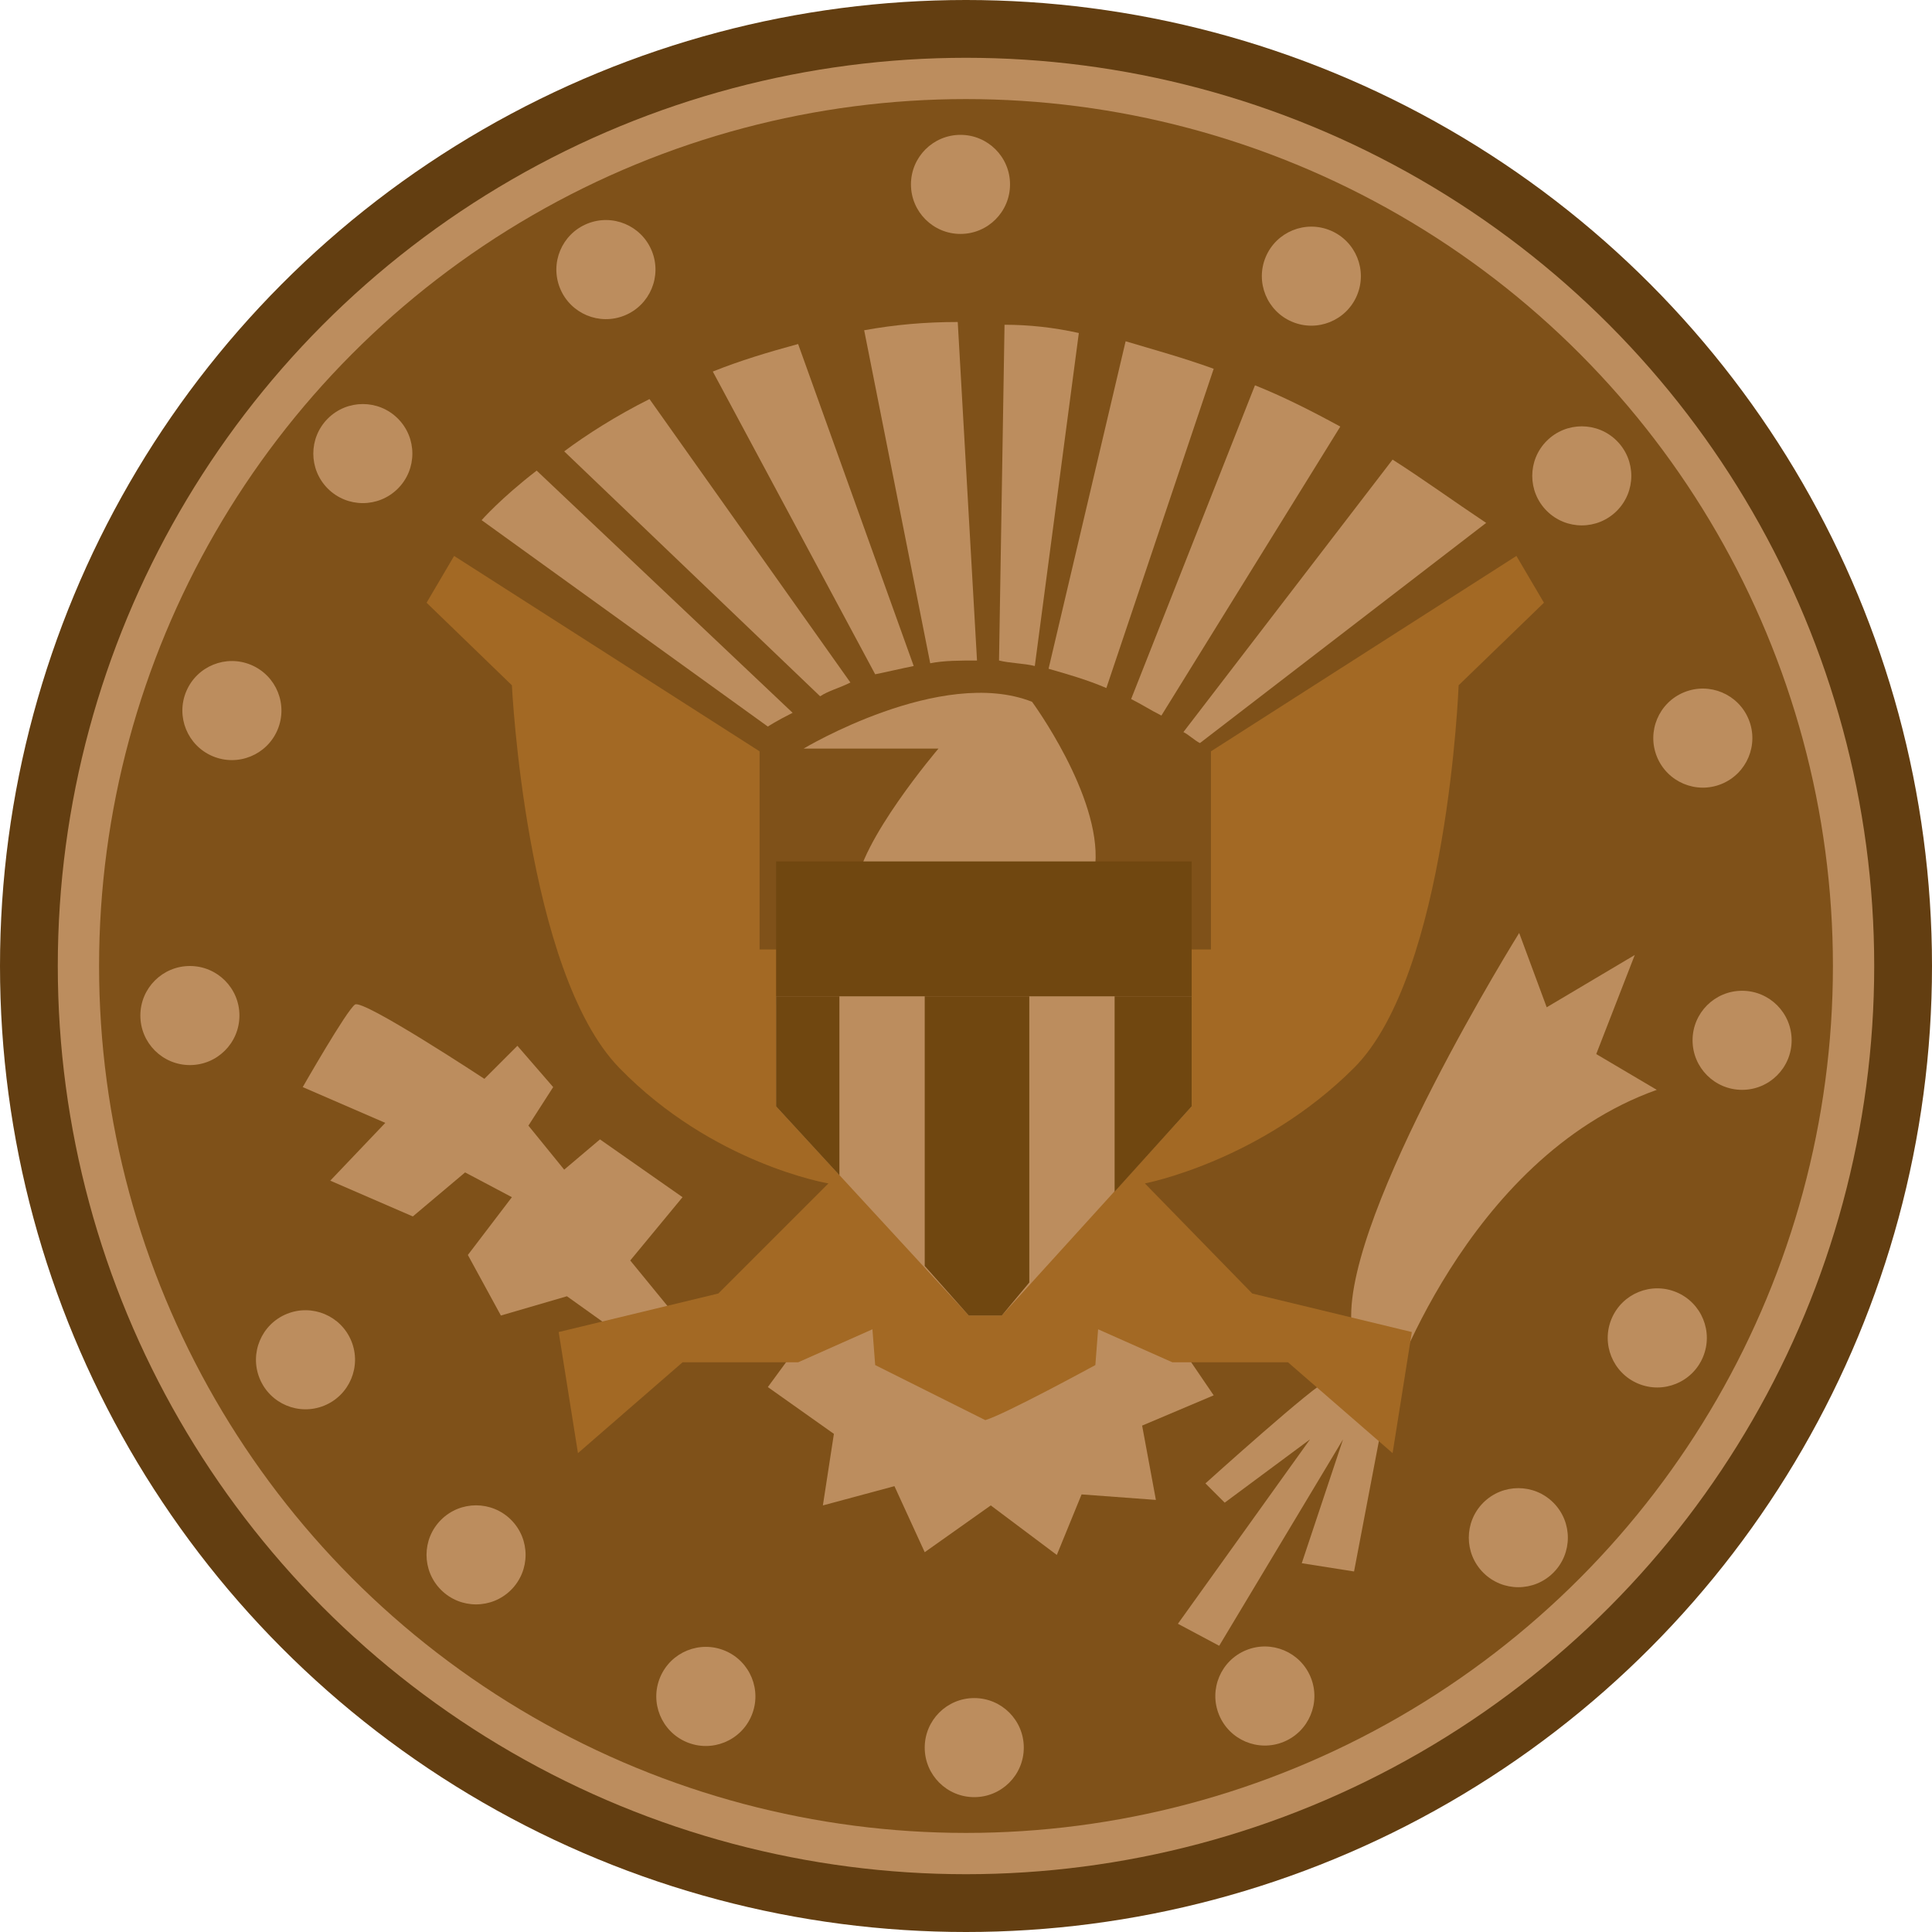<?xml version="1.0" encoding="utf-8"?>
<!-- Generator: Adobe Illustrator 19.2.1, SVG Export Plug-In . SVG Version: 6.00 Build 0)  -->
<svg version="1.1" id="Layer_1" xmlns="http://www.w3.org/2000/svg" xmlns:xlink="http://www.w3.org/1999/xlink" x="0px" y="0px"
	 width="150px" height="150px" viewBox="0 0 70.2 70.2" style="enable-background:new 0 0 70.2 70.2;" xml:space="preserve">
<style type="text/css">
	.st0{fill:#633E11;}
	.st1{fill:#BC8D5E;}
	.st2{fill:#7F5119;}
	.st3{fill:#A36924;}
	.st4{fill:#704710;}
</style>
<circle class="st0" cx="35.1" cy="35.1" r="35.1"/>
<circle class="st1" cx="35.1" cy="35.1" r="33"/>
<circle class="st2" cx="35.1" cy="35.1" r="31.5"/>
<path class="st1" d="M29,48.9l-1.1,1.5l2.4,1.7l-0.4,2.6l2.6-0.7l1.1,2.4l2.4-1.7l2.4,1.8l0.9-2.2l2.7,0.2l-0.5-2.7l2.6-1.1L40.9,46
	C40.9,46,33.7,39.1,29,48.9z"/>
<path class="st1" d="M48.2,50.2c-0.3,0-4.4,3.7-4.4,3.7l0.7,0.7l3.1-2.3L42.8,59l1.5,0.8l4.5-7.5l-1.5,4.5l1.9,0.3l1.2-6.3
	c0,0,2.8-8.7,9.8-11.2L58,38.3l1.4-3.6l-3.2,1.9l-1-2.7c0,0-6.3,10.1-6.1,14.1"/>
<path class="st1" d="M24.7,48l-1.8-2.2l1.9-2.3l-3-2.1l-1.3,1.1l-1.3-1.6l0.9-1.4l-1.3-1.5l-1.2,1.2c0,0-4.4-2.9-4.7-2.7
	c-0.3,0.2-1.9,3-1.9,3l3,1.3l-2,2.1l3,1.3l1.9-1.6l1.7,0.9L17,45.6l1.2,2.2l2.4-0.7l1.4,1L24.7,48z"/>
<g>
	<path class="st1" d="M48.7,15.5c-1.1-0.6-2.1-1.1-3.1-1.5l-4.5,11.4c0.4,0.2,0.7,0.4,1.1,0.6L48.7,15.5z"/>
	<path class="st1" d="M44.1,13.4c-1.1-0.4-2.2-0.7-3.2-1l-2.8,11.9c0.7,0.2,1.4,0.4,2.1,0.7L44.1,13.4z"/>
	<path class="st1" d="M37.6,24.2l1.6-12.1c-0.9-0.2-1.8-0.3-2.7-0.3L36.3,24C36.7,24.1,37.2,24.1,37.6,24.2z"/>
	<path class="st1" d="M30.9,24.8l-7.3-10.3c-1.2,0.6-2.3,1.3-3.1,1.9l9.3,8.9C30.1,25.1,30.5,25,30.9,24.8z"/>
	<path class="st1" d="M34.8,11.7c-1.2,0-2.3,0.1-3.4,0.3l2.4,12.1c0.5-0.1,1.1-0.1,1.7-0.1L34.8,11.7z"/>
	<path class="st1" d="M29,12.5c-1.1,0.3-2.1,0.6-3.1,1l5.9,11c0.5-0.1,0.9-0.2,1.4-0.3L29,12.5z"/>
	<path class="st1" d="M50.6,16.7L43,26.6c0.2,0.1,0.4,0.3,0.6,0.4l10.4-8C52.8,18.2,51.7,17.4,50.6,16.7z"/>
	<path class="st1" d="M19.5,17.1c-1.3,1-2,1.8-2,1.8l10.4,7.5c0,0,0.3-0.2,0.9-0.5L19.5,17.1z"/>
</g>
<path class="st1" d="M39.8,31.4c0.2-2.5-2.3-5.9-2.3-5.9c-3.3-1.3-8.3,1.7-8.3,1.7h4.9c0,0-2.9,3.4-3,5.1
	C31,33.9,39.8,31.4,39.8,31.4z"/>
<path class="st3" d="M53,24.9l3.1-3l-1-1.7L44,27.3v7.2h-7.1h-2.2h-7.1v-7.2l-11.1-7.1l-1,1.7l3.1,3c0,0,0.5,10.4,3.9,13.9
	c3.4,3.5,7.6,4.2,7.6,4.2l-4,4l-5.8,1.4l0.7,4.4l3.8-3.3h4.2l2.7-1.2l0.1,1.3c0,0,3.4,1.7,4,2l0,0c0,0,0,0,0,0c0,0,0,0,0,0l0,0
	c0.7-0.2,4-2,4-2l0.1-1.3l2.7,1.2h4.2l3.8,3.3l0.7-4.4l-5.8-1.4l-3.9-4c0,0,4.2-0.8,7.6-4.2C52.6,35.4,53,24.9,53,24.9z"/>
<circle class="st1" cx="34.9" cy="6.7" r="1.8"/>
<circle class="st1" cx="35.4" cy="63.5" r="1.8"/>
<circle class="st1" cx="6.9" cy="36.9" r="1.8"/>
<circle class="st1" cx="63.3" cy="37.8" r="1.8"/>
<ellipse transform="matrix(0.707 -0.707 0.707 0.707 4.591 45.712)" class="st1" cx="57.5" cy="17.3" rx="1.8" ry="1.8"/>
<ellipse transform="matrix(0.707 -0.707 0.707 0.707 -34.879 28.782)" class="st1" cx="17.3" cy="56.5" rx="1.8" ry="1.8"/>
<ellipse transform="matrix(0.707 -0.707 0.707 0.707 -7.814 14.148)" class="st1" cx="13.2" cy="16.5" rx="1.8" ry="1.8"/>
<ellipse transform="matrix(0.707 -0.707 0.707 0.707 -23.308 55.448)" class="st1" cx="55.2" cy="55.8" rx="1.8" ry="1.8"/>
<ellipse transform="matrix(0.388 -0.921 0.921 0.388 19.931 50.086)" class="st1" cx="47.7" cy="10" rx="1.8" ry="1.8"/>
<ellipse transform="matrix(0.388 -0.922 0.922 0.388 -41.173 61.304)" class="st1" cx="25.6" cy="61.7" rx="1.8" ry="1.8"/>
<ellipse transform="matrix(0.389 -0.921 0.921 0.389 -18.603 23.519)" class="st1" cx="8.4" cy="25.8" rx="1.8" ry="1.8"/>
<ellipse transform="matrix(0.388 -0.922 0.922 0.388 -7.949 85.261)" class="st1" cx="60.2" cy="48.6" rx="1.8" ry="1.8"/>
<ellipse transform="matrix(0.926 -0.377 0.377 0.926 -5.55 25.339)" class="st1" cx="61.9" cy="26.8" rx="1.8" ry="1.8"/>
<ellipse transform="matrix(0.926 -0.377 0.377 0.926 -17.802 7.848)" class="st1" cx="11.1" cy="49.4" rx="1.8" ry="1.8"/>
<ellipse transform="matrix(0.926 -0.378 0.378 0.926 -2.06 9.037)" class="st1" cx="22" cy="9.8" rx="1.8" ry="1.8"/>
<ellipse transform="matrix(0.926 -0.377 0.377 0.926 -19.86 21.926)" class="st1" cx="46" cy="61.6" rx="1.8" ry="1.8"/>
<g>
	<polygon class="st4" points="36.3,31.3 35.3,31.3 28.2,31.3 28.2,36.5 43.3,36.5 43.3,31.3 	"/>
	<polygon class="st1" points="36.3,36.2 35.3,36.2 28.2,36.2 28.2,40.2 35.2,47.8 35.4,47.8 36.2,47.8 36.4,47.8 43.3,40.2 
		43.3,36.2 	"/>
	<g>
		<polygon class="st4" points="30.5,36.2 28.2,36.2 28.2,40.2 30.5,42.7 		"/>
		<polygon class="st4" points="37.4,36.2 36.3,36.2 35.3,36.2 33.6,36.2 33.6,46 35.2,47.8 35.4,47.8 36.2,47.8 36.4,47.8 
			37.4,46.6 		"/>
		<polygon class="st4" points="40.5,36.2 40.5,43.3 43.3,40.2 43.3,36.2 		"/>
	</g>
</g>
</svg>
